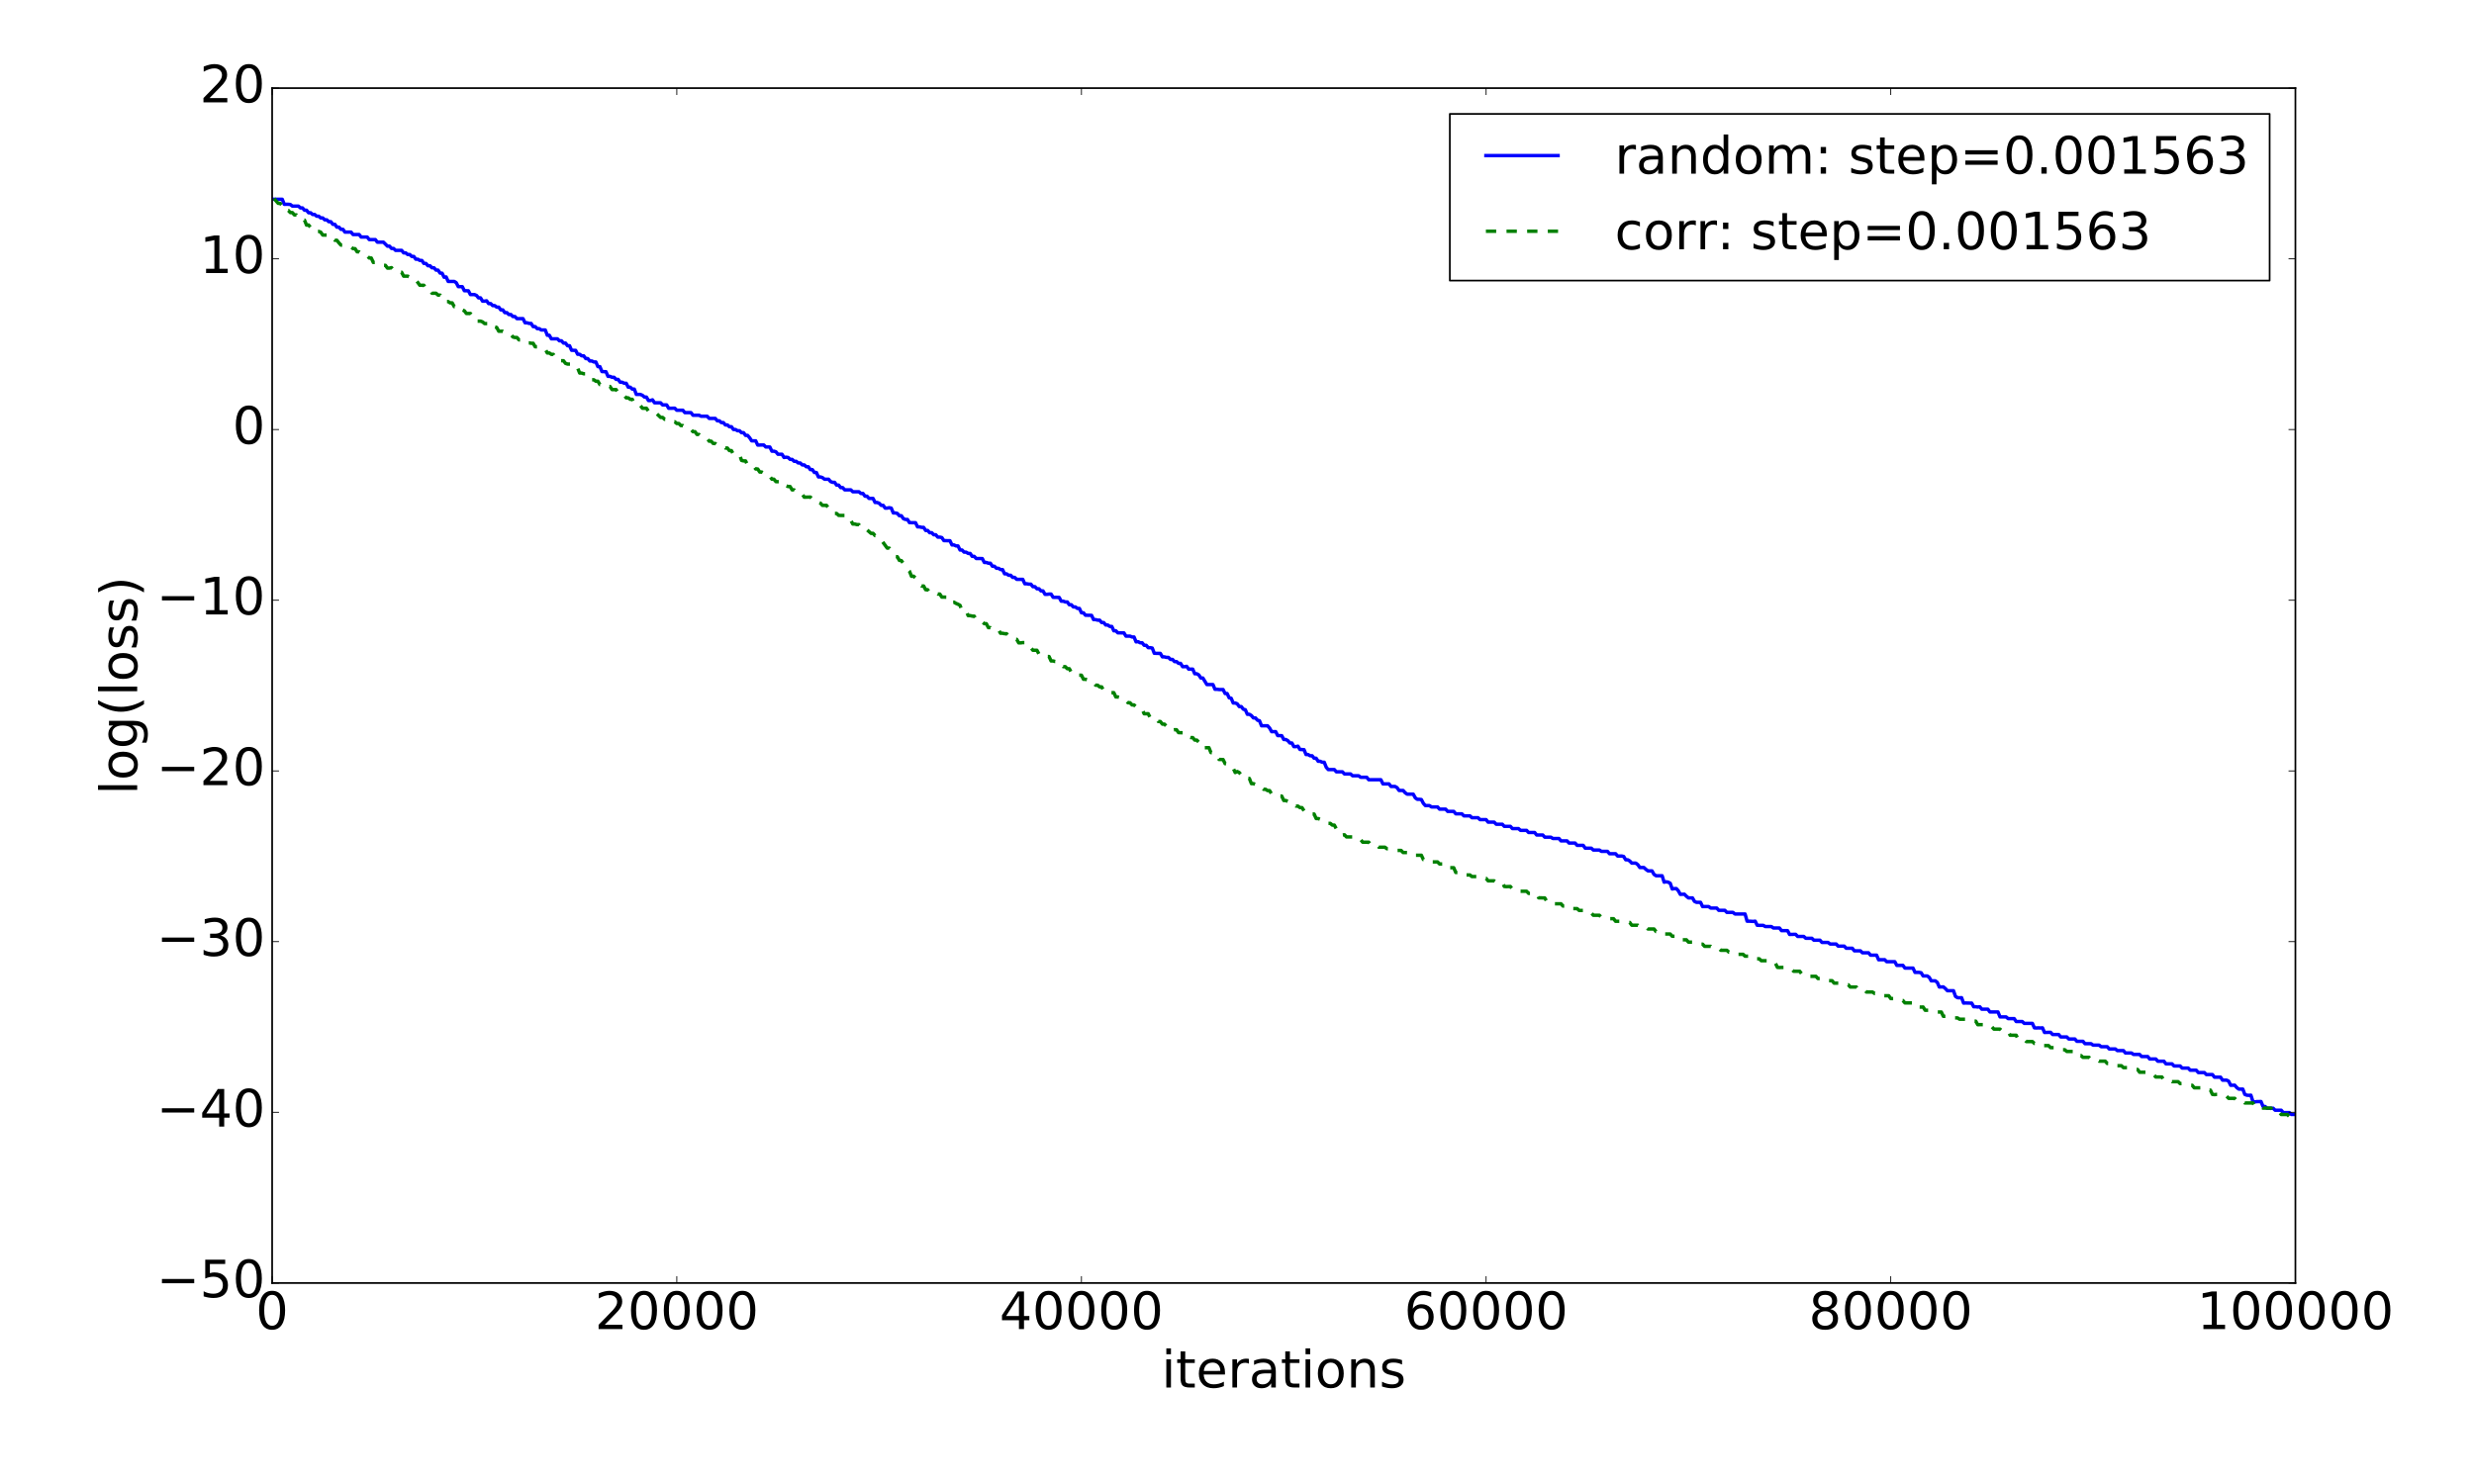 <?xml version="1.0" encoding="utf-8" standalone="no"?>
<!DOCTYPE svg PUBLIC "-//W3C//DTD SVG 1.1//EN"
  "http://www.w3.org/Graphics/SVG/1.1/DTD/svg11.dtd">
<!-- Created with matplotlib (http://matplotlib.org/) -->
<svg height="864pt" version="1.1" viewBox="0 0 1440 864" width="1440pt" xmlns="http://www.w3.org/2000/svg" xmlns:xlink="http://www.w3.org/1999/xlink">
 <defs>
  <style type="text/css">
*{stroke-linecap:butt;stroke-linejoin:round;stroke-miterlimit:100000;}
  </style>
 </defs>
 <g id="figure_1">
  <g id="patch_1">
   <path d="M 0 864 
L 1440 864 
L 1440 0 
L 0 0 
z
" style="fill:#ffffff;"/>
  </g>
  <g id="axes_1">
   <g id="patch_2">
    <path d="M 158.4 747 
L 1336.05 747 
L 1336.05 51.3 
L 158.4 51.3 
z
" style="fill:#ffffff;"/>
   </g>
   <g id="line2d_1">
    <path clip-path="url(#p7fe2ff66e0)" d="M 159.578 116.021 
L 164.288 116.021 
L 165.466 118.943 
L 167.821 118.942 
L 168.999 119.056 
L 170.177 120 
L 173.709 120 
L 174.887 121.049 
L 176.065 121.049 
L 177.242 122.372 
L 178.42 122.372 
L 179.598 123.867 
L 180.775 123.866 
L 181.953 124.863 
L 183.131 124.863 
L 184.308 125.861 
L 185.486 125.861 
L 186.664 126.88 
L 187.841 126.88 
L 189.019 127.978 
L 190.197 127.978 
L 191.374 129.076 
L 192.552 129.076 
L 193.73 130.604 
L 194.907 130.604 
L 196.085 132.253 
L 197.262 132.253 
L 198.44 133.53 
L 199.618 133.531 
L 200.795 135.14 
L 204.328 135.14 
L 205.506 136.557 
L 209.039 136.556 
L 210.217 138.026 
L 213.75 138.026 
L 214.927 139.489 
L 218.46 139.489 
L 219.638 140.988 
L 223.171 140.988 
L 225.526 143.325 
L 226.704 143.324 
L 227.881 144.64 
L 229.059 144.64 
L 230.237 145.769 
L 233.77 145.77 
L 234.947 147.222 
L 236.125 147.222 
L 237.303 148.184 
L 238.48 148.184 
L 239.658 149.287 
L 240.835 149.287 
L 242.013 150.893 
L 243.191 150.893 
L 244.368 151.652 
L 245.546 151.652 
L 246.724 153.379 
L 247.901 153.379 
L 249.079 154.72 
L 250.257 154.719 
L 251.434 155.92 
L 252.612 155.92 
L 253.79 157.266 
L 254.967 157.266 
L 256.145 158.99 
L 257.323 159.073 
L 258.5 161.418 
L 259.678 161.231 
L 260.856 163.844 
L 264.389 163.844 
L 265.566 164.596 
L 266.744 166.866 
L 269.099 166.914 
L 270.277 169.25 
L 272.632 169.308 
L 273.81 171.514 
L 276.165 171.509 
L 277.343 172.011 
L 278.52 173.414 
L 279.698 173.414 
L 280.876 175.338 
L 282.053 175.338 
L 283.231 175.126 
L 284.409 176.744 
L 285.586 176.743 
L 286.764 177.912 
L 287.942 177.912 
L 289.119 178.811 
L 290.297 178.811 
L 291.474 180.42 
L 292.652 180.42 
L 293.83 182.005 
L 295.007 182.005 
L 296.185 183.116 
L 297.363 183.115 
L 298.54 184.292 
L 299.718 184.292 
L 300.896 185.527 
L 304.429 185.522 
L 305.606 187.926 
L 306.784 187.926 
L 307.962 188.298 
L 309.139 188.298 
L 310.317 190.155 
L 311.495 190.155 
L 312.672 191.335 
L 313.85 191.335 
L 315.027 192.129 
L 317.383 192.129 
L 318.56 195.206 
L 319.738 195.205 
L 320.916 197.274 
L 324.449 197.275 
L 325.626 198.429 
L 326.804 198.429 
L 327.982 199.751 
L 329.159 199.751 
L 330.337 201.283 
L 331.515 201.284 
L 332.692 203.944 
L 335.048 203.983 
L 336.225 206.26 
L 337.403 206.259 
L 338.58 207.172 
L 339.758 207.171 
L 340.936 208.761 
L 342.113 208.761 
L 343.291 210.163 
L 344.469 210.163 
L 345.646 210.747 
L 346.824 210.747 
L 348.002 213.451 
L 349.179 213.451 
L 350.357 216.33 
L 352.712 216.411 
L 353.89 219.114 
L 355.068 219.115 
L 356.245 219.668 
L 357.423 219.668 
L 358.601 220.879 
L 359.778 220.879 
L 360.956 222.524 
L 362.133 222.524 
L 363.311 223.129 
L 364.489 223.129 
L 365.666 225.422 
L 366.844 225.422 
L 368.022 226.539 
L 369.199 226.539 
L 370.377 229.644 
L 372.732 229.651 
L 373.91 230.137 
L 375.088 231.168 
L 376.265 231.181 
L 377.443 233.189 
L 378.621 233.189 
L 379.798 232.783 
L 380.976 234.517 
L 384.509 234.517 
L 385.686 235.75 
L 388.042 235.75 
L 389.219 237.701 
L 392.752 237.661 
L 393.93 238.836 
L 397.463 238.837 
L 398.641 240.245 
L 402.174 240.245 
L 403.351 241.758 
L 406.884 241.758 
L 408.062 242.345 
L 411.595 242.345 
L 412.772 243.596 
L 416.305 243.596 
L 417.483 244.975 
L 418.661 244.976 
L 419.838 246.024 
L 421.016 246.024 
L 422.194 247.397 
L 423.371 247.399 
L 424.549 248.433 
L 425.727 248.432 
L 426.904 250.043 
L 428.082 250.043 
L 429.26 250.78 
L 430.437 250.78 
L 431.615 251.916 
L 432.792 251.916 
L 433.97 253.496 
L 435.148 253.496 
L 436.325 254.86 
L 437.503 256.65 
L 439.858 256.65 
L 441.036 259.121 
L 444.569 259.077 
L 445.747 260.249 
L 448.102 260.258 
L 449.28 262.68 
L 450.457 262.681 
L 451.635 263.037 
L 452.812 264.472 
L 455.168 264.471 
L 456.345 266.336 
L 457.523 266.184 
L 458.701 266.336 
L 459.878 267.441 
L 461.056 267.441 
L 462.234 268.572 
L 463.411 268.572 
L 464.589 269.546 
L 465.767 269.546 
L 466.944 270.67 
L 468.122 270.67 
L 469.3 271.743 
L 470.477 271.743 
L 471.655 273.417 
L 472.833 273.417 
L 474.01 275.096 
L 475.188 275.096 
L 476.365 277.675 
L 477.543 277.677 
L 478.721 278.068 
L 479.898 278.998 
L 482.254 278.998 
L 483.431 280.362 
L 484.609 280.829 
L 485.787 280.829 
L 486.964 282.443 
L 488.142 282.441 
L 489.32 283.906 
L 490.497 283.906 
L 491.675 285.194 
L 495.208 285.194 
L 496.386 286.304 
L 499.918 286.304 
L 501.096 287.289 
L 502.274 287.289 
L 503.451 288.874 
L 504.629 288.874 
L 505.807 290.168 
L 508.162 290.19 
L 509.34 292.548 
L 510.517 292.548 
L 511.695 292.977 
L 512.873 294.215 
L 514.05 294.209 
L 515.228 295.824 
L 516.406 295.823 
L 517.583 295.586 
L 518.761 295.842 
L 519.939 298.642 
L 521.116 298.647 
L 522.294 298.911 
L 523.471 300.269 
L 524.649 300.264 
L 525.827 301.99 
L 527.004 302.422 
L 528.182 302.422 
L 529.36 304.284 
L 532.893 304.338 
L 534.07 306.749 
L 535.248 306.745 
L 536.426 307.054 
L 537.603 307.054 
L 538.781 308.837 
L 539.959 308.841 
L 541.136 310.16 
L 542.314 310.16 
L 543.492 311.348 
L 544.669 311.347 
L 545.847 312.711 
L 547.024 312.711 
L 548.202 312.989 
L 549.38 314.743 
L 551.735 314.801 
L 552.913 314.801 
L 554.09 317.259 
L 555.268 317.26 
L 556.446 317.849 
L 557.623 317.849 
L 558.801 320.231 
L 559.979 320.229 
L 561.156 321.461 
L 562.334 321.461 
L 563.512 322.204 
L 564.689 322.204 
L 565.867 323.918 
L 567.045 323.918 
L 568.222 325.166 
L 571.755 325.197 
L 572.933 327.458 
L 574.11 327.456 
L 575.288 327.902 
L 576.466 327.905 
L 577.643 329.675 
L 578.821 329.676 
L 579.999 330.854 
L 581.176 330.853 
L 582.354 331.606 
L 583.532 331.609 
L 584.709 334.075 
L 585.887 334.075 
L 587.065 334.922 
L 588.242 334.922 
L 589.42 336.168 
L 590.598 336.168 
L 591.775 337.289 
L 595.308 337.315 
L 596.486 339.88 
L 597.663 339.879 
L 598.841 340.097 
L 600.019 340.097 
L 601.196 341.566 
L 602.374 341.566 
L 603.552 342.798 
L 604.729 342.798 
L 605.907 344.038 
L 607.085 344.038 
L 608.262 346.025 
L 609.44 346.025 
L 610.618 345.876 
L 611.795 345.876 
L 612.973 347.762 
L 616.506 347.831 
L 617.683 350.004 
L 618.861 350.004 
L 620.039 350.463 
L 621.216 350.463 
L 622.394 352.087 
L 623.572 352.089 
L 624.749 353.352 
L 625.927 353.352 
L 627.105 354.245 
L 628.282 354.247 
L 629.46 356.776 
L 630.638 356.776 
L 631.815 358.187 
L 635.348 358.269 
L 636.526 360.746 
L 637.704 360.746 
L 638.881 361.069 
L 640.059 361.069 
L 641.236 362.456 
L 642.414 362.454 
L 643.592 363.888 
L 644.769 363.887 
L 645.947 364.719 
L 647.125 364.727 
L 648.302 367.258 
L 649.48 367.258 
L 650.658 368.452 
L 654.191 368.481 
L 655.368 370.365 
L 657.724 370.365 
L 658.901 370.86 
L 660.079 370.86 
L 661.257 373.709 
L 662.434 373.578 
L 663.612 374.232 
L 664.789 374.232 
L 665.967 375.686 
L 667.145 375.688 
L 668.322 377.079 
L 669.5 377.079 
L 670.678 377.302 
L 671.855 380.348 
L 674.211 380.409 
L 675.388 380.41 
L 676.566 382.426 
L 677.744 382.427 
L 678.921 382.749 
L 680.099 382.749 
L 681.277 383.907 
L 682.454 383.913 
L 683.632 385.177 
L 684.81 385.178 
L 685.987 386.212 
L 687.165 386.212 
L 688.342 388.143 
L 689.52 388.143 
L 690.698 387.946 
L 691.875 389.587 
L 694.231 389.582 
L 695.408 392.258 
L 696.586 392.267 
L 697.764 392.937 
L 698.941 394.734 
L 700.119 394.74 
L 702.474 398.555 
L 706.007 398.569 
L 707.185 401.305 
L 708.363 401.302 
L 709.54 401.455 
L 711.895 401.454 
L 713.073 403.771 
L 714.251 403.773 
L 715.428 406.253 
L 716.606 406.529 
L 717.784 409.292 
L 718.961 409.292 
L 720.139 409.767 
L 721.317 411.381 
L 722.494 411.38 
L 723.672 412.917 
L 724.85 413.226 
L 726.027 415.877 
L 727.205 415.877 
L 728.383 416.596 
L 729.56 417.973 
L 730.738 417.975 
L 731.916 419.325 
L 733.093 419.632 
L 734.271 422.561 
L 737.804 422.561 
L 738.981 423.876 
L 740.159 425.998 
L 742.514 425.954 
L 743.692 428.266 
L 746.047 428.309 
L 747.225 430.544 
L 748.403 430.544 
L 749.58 431.199 
L 750.758 432.564 
L 751.936 432.566 
L 753.113 434.697 
L 754.291 434.697 
L 755.469 434.417 
L 756.646 436.348 
L 759.001 436.455 
L 760.179 439.297 
L 761.357 439.3 
L 762.534 440.013 
L 763.712 440.011 
L 764.89 441.454 
L 766.067 441.455 
L 767.245 443.228 
L 768.423 443.228 
L 769.6 443.784 
L 770.778 443.784 
L 771.956 446.741 
L 773.133 448.06 
L 776.666 448.06 
L 777.844 449.369 
L 781.377 449.369 
L 782.554 450.593 
L 786.087 450.593 
L 787.265 451.654 
L 790.798 451.654 
L 791.976 452.538 
L 795.509 452.538 
L 796.686 453.983 
L 803.752 453.983 
L 804.93 456.384 
L 808.463 456.384 
L 809.64 457.89 
L 811.996 457.89 
L 813.173 458.579 
L 814.351 460.229 
L 816.706 460.23 
L 817.884 461.564 
L 819.062 462.371 
L 822.595 462.374 
L 823.772 464.516 
L 824.95 465.373 
L 826.128 465.372 
L 827.305 465.505 
L 828.483 467.726 
L 829.66 469.017 
L 832.016 469.017 
L 833.193 469.81 
L 836.726 469.81 
L 837.904 471.095 
L 841.437 471.096 
L 842.615 472.406 
L 846.148 472.406 
L 847.325 473.804 
L 850.858 473.804 
L 852.036 475.001 
L 855.569 475.001 
L 856.746 476.089 
L 860.279 476.089 
L 861.457 477.202 
L 864.99 477.202 
L 866.168 478.671 
L 869.701 478.671 
L 870.878 479.87 
L 874.411 479.87 
L 875.589 481.114 
L 879.122 481.114 
L 880.299 482.406 
L 883.832 482.406 
L 885.01 483.44 
L 888.543 483.439 
L 889.721 484.69 
L 893.254 484.69 
L 894.431 486.14 
L 897.964 486.139 
L 899.142 487.408 
L 902.675 487.408 
L 903.852 488.175 
L 907.385 488.175 
L 908.563 489.561 
L 912.096 489.561 
L 913.274 490.841 
L 916.807 490.841 
L 917.984 492.174 
L 921.517 492.174 
L 922.695 493.832 
L 926.228 493.833 
L 927.405 494.899 
L 930.938 494.899 
L 932.116 495.684 
L 935.649 495.684 
L 936.827 497.049 
L 940.36 497.049 
L 941.537 498.377 
L 943.893 498.377 
L 945.07 498.648 
L 946.248 500.561 
L 947.426 500.567 
L 948.603 501.264 
L 949.781 502.514 
L 952.136 502.515 
L 953.314 503.434 
L 954.491 505.089 
L 956.847 505.091 
L 958.024 506.162 
L 959.202 507.032 
L 961.557 507.041 
L 962.735 509.09 
L 963.913 509.869 
L 967.446 509.872 
L 968.623 513.617 
L 969.801 513.389 
L 970.979 513.615 
L 972.156 514.236 
L 973.334 517.583 
L 974.511 517.347 
L 975.689 517.341 
L 976.867 518.61 
L 978.044 520.714 
L 980.4 520.607 
L 981.577 521.794 
L 982.755 522.763 
L 985.11 522.76 
L 986.288 524.817 
L 987.466 525.354 
L 989.821 525.354 
L 990.999 527.828 
L 994.532 527.798 
L 995.709 528.69 
L 999.242 528.69 
L 1000.42 530.01 
L 1003.953 530.01 
L 1005.13 531.198 
L 1008.663 531.198 
L 1009.841 532.138 
L 1015.729 532.138 
L 1016.907 536.316 
L 1018.085 536.315 
L 1020.44 536.462 
L 1021.617 536.315 
L 1022.795 538.722 
L 1026.328 538.764 
L 1027.506 539.453 
L 1031.039 539.453 
L 1032.216 540.303 
L 1035.749 540.303 
L 1036.927 541.83 
L 1040.46 541.831 
L 1041.638 544.051 
L 1043.993 543.985 
L 1045.17 543.984 
L 1046.348 545.21 
L 1049.881 545.21 
L 1051.059 546.263 
L 1054.592 546.263 
L 1055.769 547.385 
L 1059.302 547.385 
L 1060.48 548.683 
L 1064.013 548.683 
L 1065.19 549.603 
L 1068.723 549.604 
L 1069.901 550.838 
L 1073.434 550.838 
L 1074.612 552.08 
L 1078.145 552.079 
L 1079.322 553.579 
L 1082.855 553.579 
L 1084.033 554.715 
L 1087.566 554.715 
L 1088.744 556.107 
L 1092.276 556.107 
L 1093.454 558.784 
L 1096.987 558.738 
L 1098.165 559.912 
L 1102.875 559.912 
L 1104.053 562.053 
L 1107.586 562.042 
L 1108.764 563.619 
L 1113.474 563.619 
L 1114.652 566.147 
L 1117.007 566.144 
L 1118.185 566.346 
L 1119.362 568.2 
L 1121.718 568.2 
L 1122.895 568.99 
L 1124.073 571.04 
L 1126.428 571.042 
L 1127.606 571.961 
L 1128.784 574.65 
L 1131.139 574.58 
L 1132.317 575.556 
L 1133.494 576.802 
L 1137.027 576.802 
L 1138.205 580.127 
L 1139.382 580.86 
L 1140.56 580.931 
L 1141.738 580.859 
L 1142.915 584.015 
L 1144.093 583.947 
L 1146.448 584.015 
L 1147.626 584.015 
L 1148.804 586.149 
L 1149.981 586.149 
L 1151.159 586.291 
L 1152.337 586.152 
L 1153.514 587.571 
L 1157.047 587.571 
L 1158.225 589.165 
L 1162.935 589.164 
L 1164.113 592.049 
L 1167.646 592.054 
L 1168.824 593.033 
L 1172.357 593.033 
L 1173.534 594.744 
L 1177.067 594.744 
L 1178.245 595.827 
L 1182.956 595.827 
L 1184.133 598.42 
L 1185.311 598.5 
L 1186.488 598.423 
L 1187.666 598.5 
L 1188.844 598.42 
L 1190.021 601.109 
L 1192.377 601.042 
L 1193.554 601.041 
L 1194.732 602.305 
L 1198.265 602.305 
L 1199.443 603.707 
L 1202.976 603.707 
L 1204.153 604.905 
L 1207.686 604.905 
L 1208.864 606.25 
L 1212.397 606.25 
L 1213.574 607.645 
L 1217.107 607.645 
L 1218.285 608.49 
L 1221.818 608.49 
L 1222.996 609.412 
L 1226.529 609.412 
L 1227.706 610.709 
L 1231.239 610.709 
L 1232.417 611.671 
L 1235.95 611.669 
L 1237.127 613.073 
L 1240.66 613.073 
L 1241.838 613.92 
L 1245.371 613.92 
L 1246.549 615.116 
L 1250.082 615.116 
L 1251.259 616.568 
L 1254.792 616.568 
L 1255.97 617.849 
L 1259.503 617.849 
L 1260.68 619.375 
L 1264.213 619.375 
L 1265.391 620.604 
L 1268.924 620.604 
L 1270.102 621.835 
L 1273.635 621.834 
L 1274.812 623.092 
L 1278.345 623.092 
L 1279.523 624.445 
L 1283.056 624.445 
L 1284.233 625.628 
L 1287.766 625.628 
L 1288.944 627.136 
L 1292.477 627.136 
L 1293.655 628.877 
L 1296.01 628.877 
L 1297.188 629.473 
L 1298.365 631.858 
L 1300.72 631.808 
L 1301.898 633.161 
L 1303.076 634.089 
L 1305.431 634.088 
L 1306.609 637.178 
L 1307.786 637.637 
L 1308.964 637.718 
L 1310.142 637.636 
L 1311.319 641.329 
L 1312.497 641.522 
L 1313.675 641.361 
L 1316.03 641.329 
L 1317.208 644.201 
L 1318.385 644.201 
L 1319.563 645.225 
L 1323.096 645.225 
L 1324.274 646.394 
L 1327.806 646.394 
L 1328.984 647.763 
L 1332.517 647.763 
L 1333.695 648.844 
L 1336.05 648.844 
L 1336.05 648.844 
" style="fill:none;stroke:#0000ff;stroke-linecap:square;stroke-width:2.0;"/>
   </g>
   <g id="line2d_2">
    <path clip-path="url(#p7fe2ff66e0)" d="M 159.578 115.561 
L 160.755 117.065 
L 161.933 118.39 
L 163.111 118.39 
L 164.288 119.777 
L 165.466 119.777 
L 166.644 122.534 
L 167.821 122.536 
L 168.999 123.777 
L 170.177 123.777 
L 171.354 125.11 
L 172.532 125.11 
L 173.709 126.798 
L 174.887 126.798 
L 176.065 128.149 
L 177.242 128.149 
L 178.42 131.066 
L 179.598 130.991 
L 180.775 132.355 
L 181.953 132.355 
L 183.131 134.742 
L 185.486 134.737 
L 186.664 135.145 
L 187.841 136.84 
L 190.197 136.84 
L 191.374 138.813 
L 192.552 138.456 
L 193.73 138.813 
L 194.907 139.891 
L 196.085 139.891 
L 197.262 141.389 
L 198.44 142.688 
L 199.618 142.69 
L 200.795 143.885 
L 204.328 143.885 
L 205.506 144.773 
L 206.684 144.773 
L 207.861 146.607 
L 209.039 146.607 
L 210.217 147.455 
L 211.394 147.455 
L 212.572 149.079 
L 213.75 149.079 
L 214.927 150.216 
L 216.105 150.216 
L 217.282 152.804 
L 219.638 152.797 
L 220.815 153.21 
L 221.993 154.478 
L 224.348 154.489 
L 225.526 156.095 
L 226.704 156.095 
L 227.881 155.826 
L 229.059 157.156 
L 230.237 157.156 
L 231.414 158.514 
L 233.77 158.52 
L 234.947 160.775 
L 237.303 160.771 
L 238.48 161.305 
L 239.658 162.862 
L 242.013 162.862 
L 244.368 166.095 
L 246.724 166.095 
L 247.901 168.166 
L 249.079 168.116 
L 250.257 168.266 
L 251.434 170.724 
L 253.79 170.724 
L 254.967 171.793 
L 256.145 171.792 
L 257.323 174.506 
L 258.5 174.486 
L 259.678 175.584 
L 260.856 175.584 
L 262.033 176.344 
L 263.211 176.343 
L 264.389 178.505 
L 265.566 178.505 
L 266.744 178.262 
L 267.921 180.41 
L 269.099 180.411 
L 270.277 180.958 
L 271.454 182.514 
L 273.81 182.514 
L 274.987 184.206 
L 276.165 184.505 
L 277.343 186.954 
L 279.698 186.964 
L 280.876 187.404 
L 282.053 188.377 
L 284.409 188.384 
L 285.586 190.636 
L 286.764 190.636 
L 287.942 190.305 
L 289.119 190.653 
L 290.297 192.844 
L 292.652 192.84 
L 293.83 193.377 
L 295.007 194.717 
L 297.363 194.717 
L 298.54 196.198 
L 299.718 196.506 
L 300.896 196.506 
L 302.073 197.866 
L 305.606 197.871 
L 306.784 199.649 
L 307.962 199.65 
L 309.139 199.856 
L 310.317 199.856 
L 311.495 201.889 
L 312.672 201.889 
L 313.85 202.461 
L 315.027 202.461 
L 316.205 203.342 
L 317.383 203.345 
L 318.56 205.507 
L 319.738 205.507 
L 320.916 206.316 
L 322.093 206.318 
L 323.271 208.62 
L 324.449 208.686 
L 325.626 210.017 
L 327.982 210.018 
L 329.159 211.56 
L 330.337 211.962 
L 332.692 211.962 
L 333.87 213.94 
L 335.048 214.278 
L 336.225 214.279 
L 337.403 217.2 
L 338.58 217.2 
L 339.758 217.611 
L 340.936 217.611 
L 342.113 219.929 
L 343.291 219.929 
L 344.469 221.112 
L 345.646 221.112 
L 346.824 221.956 
L 348.002 221.956 
L 349.179 223.898 
L 350.357 223.898 
L 351.535 223.72 
L 352.712 223.72 
L 353.89 225.028 
L 355.068 225.028 
L 356.245 226.813 
L 358.601 226.813 
L 359.778 228.724 
L 360.956 228.807 
L 362.133 230.217 
L 363.311 230.217 
L 364.489 231.645 
L 365.666 231.645 
L 366.844 232.489 
L 368.022 232.49 
L 369.199 235.36 
L 371.555 235.366 
L 372.732 236.053 
L 373.91 237.681 
L 376.265 237.677 
L 377.443 239.374 
L 378.621 239.157 
L 379.798 239.374 
L 380.976 240.782 
L 382.154 240.782 
L 384.509 243.034 
L 385.686 243.034 
L 386.864 244.124 
L 390.397 244.124 
L 391.575 245.567 
L 392.752 245.567 
L 393.93 246.572 
L 395.108 246.572 
L 396.285 247.768 
L 397.463 247.768 
L 398.641 248.765 
L 399.818 248.765 
L 400.996 250.039 
L 402.174 250.038 
L 403.351 251.337 
L 404.529 251.337 
L 405.707 252.959 
L 406.884 252.959 
L 408.062 254.045 
L 409.239 254.045 
L 410.417 255.129 
L 411.595 255.129 
L 412.772 256.873 
L 413.95 256.873 
L 415.128 258.195 
L 416.305 258.195 
L 417.483 259.109 
L 418.661 259.108 
L 419.838 259.75 
L 421.016 259.75 
L 422.194 260.85 
L 423.371 260.85 
L 424.549 262.342 
L 425.727 262.342 
L 426.904 264.586 
L 429.26 264.615 
L 430.437 264.615 
L 431.615 268.057 
L 432.792 268.354 
L 433.97 268.354 
L 435.148 270.795 
L 436.325 270.795 
L 437.503 271.457 
L 438.681 271.457 
L 439.858 273.053 
L 441.036 273.055 
L 442.214 274.83 
L 443.391 274.83 
L 444.569 275.469 
L 445.747 275.469 
L 446.924 277.377 
L 448.102 277.377 
L 449.28 278.989 
L 450.457 278.988 
L 451.635 280.416 
L 455.168 280.425 
L 456.345 282.826 
L 457.523 282.825 
L 458.701 283.253 
L 459.878 283.253 
L 461.056 285.213 
L 462.234 285.209 
L 463.411 286.482 
L 464.589 286.482 
L 465.767 287.606 
L 466.944 287.606 
L 468.122 289.469 
L 471.655 289.381 
L 472.833 290.44 
L 474.01 290.44 
L 475.188 292.418 
L 476.365 292.418 
L 477.543 292.95 
L 478.721 294.238 
L 481.076 294.229 
L 482.254 295.812 
L 483.431 297.677 
L 484.609 297.677 
L 485.787 298.954 
L 486.964 298.954 
L 488.142 300.054 
L 490.497 300.114 
L 491.675 300.114 
L 492.853 302.827 
L 494.03 302.946 
L 495.208 302.945 
L 496.386 305.095 
L 497.563 305.094 
L 498.741 305.421 
L 499.918 305.421 
L 501.096 307.584 
L 502.274 307.584 
L 503.451 308.462 
L 504.629 308.489 
L 506.984 310.525 
L 508.162 310.517 
L 509.34 311.828 
L 510.517 311.83 
L 511.695 313.224 
L 512.873 314.274 
L 516.406 319.1 
L 517.583 319.1 
L 518.761 320.729 
L 519.939 322.891 
L 521.116 324.052 
L 522.294 324.141 
L 523.471 326.265 
L 524.649 326.383 
L 527.004 329.821 
L 529.36 332.553 
L 530.537 335.531 
L 531.715 335.446 
L 532.893 336.502 
L 534.07 339.142 
L 535.248 340.273 
L 536.426 341.174 
L 537.603 341.174 
L 538.781 343.344 
L 539.959 343.344 
L 541.136 345.071 
L 544.669 345.071 
L 545.847 345.86 
L 547.024 345.86 
L 548.202 347.644 
L 552.913 347.669 
L 554.09 350.597 
L 555.268 350.597 
L 556.446 351.311 
L 557.623 351.789 
L 558.801 352.437 
L 559.979 355.753 
L 562.334 355.542 
L 563.512 358.41 
L 564.689 358.409 
L 565.867 358.717 
L 567.045 358.717 
L 568.222 360.626 
L 569.4 360.626 
L 570.577 362.067 
L 571.755 362.067 
L 572.933 363.105 
L 574.11 363.112 
L 575.288 365.411 
L 576.466 365.411 
L 577.643 366.649 
L 581.176 366.663 
L 582.354 368.693 
L 583.532 368.691 
L 584.709 368.953 
L 585.887 368.953 
L 587.065 370.294 
L 588.242 371.424 
L 589.42 371.424 
L 590.598 372.23 
L 591.775 372.233 
L 592.953 374.302 
L 594.13 374.302 
L 595.308 374.116 
L 596.486 374.116 
L 597.663 376.536 
L 598.841 376.533 
L 600.019 377.086 
L 601.196 378.587 
L 603.552 378.588 
L 604.729 380.799 
L 605.907 380.799 
L 607.085 382.213 
L 610.618 382.252 
L 611.795 384.818 
L 612.973 384.818 
L 614.151 385.131 
L 615.328 385.13 
L 616.506 386.857 
L 617.683 386.856 
L 618.861 388.133 
L 620.039 388.134 
L 621.216 389.32 
L 622.394 389.32 
L 623.572 391.44 
L 624.749 391.441 
L 625.927 393.074 
L 629.46 393.121 
L 630.638 395.467 
L 631.815 395.465 
L 632.993 395.795 
L 634.171 395.796 
L 635.348 397.654 
L 636.526 397.652 
L 637.704 398.926 
L 638.881 398.926 
L 640.059 399.908 
L 641.236 399.908 
L 642.414 402.197 
L 643.592 402.197 
L 644.769 403.248 
L 648.302 403.277 
L 649.48 405.789 
L 650.658 405.789 
L 651.835 406.071 
L 653.013 406.072 
L 654.191 407.933 
L 655.368 407.933 
L 656.546 409.142 
L 657.724 409.142 
L 658.901 410.417 
L 660.079 410.416 
L 661.257 411.598 
L 662.434 411.598 
L 663.612 412.942 
L 664.789 412.942 
L 665.967 415.566 
L 668.322 415.537 
L 669.5 417.924 
L 670.678 417.925 
L 671.855 418.209 
L 673.033 418.209 
L 674.211 420.062 
L 675.388 420.061 
L 676.566 421.583 
L 677.744 421.583 
L 678.921 422.79 
L 680.099 422.789 
L 681.277 425.024 
L 682.454 425.024 
L 683.632 424.853 
L 684.81 424.853 
L 685.987 426.548 
L 689.52 426.649 
L 690.698 429.074 
L 691.875 429.074 
L 693.053 429.426 
L 694.231 429.426 
L 695.408 430.869 
L 696.586 430.868 
L 697.764 432.111 
L 698.941 432.111 
L 700.119 435.387 
L 703.652 435.288 
L 704.83 438.166 
L 706.007 438.169 
L 707.185 438.869 
L 708.363 439.24 
L 709.54 442.164 
L 711.895 442.214 
L 713.073 444.608 
L 714.251 444.608 
L 715.428 445.502 
L 716.606 447.221 
L 717.784 447.218 
L 718.961 449.788 
L 720.139 449.181 
L 721.317 449.788 
L 722.494 451.197 
L 723.672 451.197 
L 724.85 453.249 
L 727.205 453.222 
L 728.383 456.238 
L 729.56 456.236 
L 730.738 456.692 
L 731.916 456.692 
L 733.093 458.493 
L 734.271 458.493 
L 735.448 459.535 
L 736.626 459.535 
L 737.804 460.301 
L 738.981 460.3 
L 740.159 462.319 
L 741.337 462.319 
L 742.514 463.446 
L 746.047 463.507 
L 747.225 466.059 
L 748.403 466.06 
L 749.58 466.6 
L 750.758 466.6 
L 751.936 468.08 
L 753.113 468.08 
L 754.291 469.324 
L 755.469 469.325 
L 756.646 470.205 
L 757.824 470.205 
L 759.001 472.044 
L 760.179 472.044 
L 761.357 473.835 
L 764.89 473.945 
L 766.067 476.573 
L 767.245 476.574 
L 768.423 477.025 
L 769.6 477.025 
L 770.778 478.166 
L 771.956 478.165 
L 773.133 479.382 
L 774.311 479.381 
L 775.489 480.387 
L 776.666 480.388 
L 777.844 482.629 
L 779.022 483.799 
L 780.199 483.789 
L 781.377 486.14 
L 782.554 486.024 
L 783.732 487.266 
L 787.265 487.266 
L 788.443 488.805 
L 791.976 488.805 
L 793.153 490.33 
L 796.686 490.329 
L 797.864 491.926 
L 801.397 491.926 
L 802.575 493.262 
L 806.107 493.262 
L 807.285 494.142 
L 810.818 494.144 
L 811.996 495.144 
L 815.529 495.144 
L 816.706 496.357 
L 820.239 496.358 
L 821.417 497.916 
L 827.305 497.916 
L 828.483 500.447 
L 830.838 500.515 
L 832.016 500.446 
L 833.193 501.801 
L 836.726 501.801 
L 837.904 503 
L 841.437 503 
L 842.615 505.209 
L 846.148 505.197 
L 847.325 507.963 
L 850.858 507.962 
L 852.036 509.407 
L 855.569 509.407 
L 856.746 510.355 
L 860.279 510.355 
L 861.457 511.435 
L 864.99 511.435 
L 866.168 512.84 
L 869.701 512.84 
L 870.878 513.587 
L 874.411 513.587 
L 875.589 516.118 
L 876.766 516.206 
L 879.122 516.119 
L 880.299 517.729 
L 883.832 517.729 
L 885.01 518.904 
L 888.543 518.905 
L 889.721 520.128 
L 894.431 520.128 
L 895.609 522.724 
L 899.142 522.793 
L 900.319 524.831 
L 901.497 524.906 
L 903.852 524.831 
L 905.03 526.179 
L 908.563 526.179 
L 909.741 527.505 
L 913.274 527.505 
L 914.451 529.009 
L 917.984 529.009 
L 919.162 530.074 
L 921.517 530.074 
L 922.695 531.545 
L 926.228 531.545 
L 927.405 532.881 
L 930.938 532.881 
L 932.116 534.198 
L 934.471 534.198 
L 935.649 534.879 
L 939.182 534.879 
L 940.36 536.388 
L 943.893 536.388 
L 945.07 537.055 
L 948.603 537.055 
L 949.781 538.664 
L 953.314 538.664 
L 954.491 539.711 
L 958.024 539.711 
L 959.202 540.863 
L 962.735 540.863 
L 963.913 542.36 
L 967.446 542.36 
L 968.623 543.799 
L 972.156 543.799 
L 973.334 545.101 
L 976.867 545.101 
L 978.044 547.156 
L 981.577 547.155 
L 982.755 548.488 
L 986.288 548.488 
L 987.466 549.712 
L 990.999 549.712 
L 992.176 550.95 
L 995.709 550.95 
L 996.887 552.115 
L 1000.42 552.115 
L 1001.597 553.264 
L 1005.13 553.264 
L 1006.308 554.327 
L 1009.841 554.327 
L 1011.019 555.594 
L 1014.552 555.594 
L 1015.729 556.694 
L 1019.262 556.694 
L 1020.44 558.228 
L 1023.973 558.228 
L 1025.15 559.336 
L 1028.683 559.336 
L 1029.861 560.836 
L 1033.394 560.836 
L 1034.572 563.223 
L 1035.749 563.285 
L 1038.105 563.224 
L 1039.282 564.264 
L 1042.815 564.264 
L 1043.993 565.482 
L 1047.526 565.482 
L 1048.703 567.08 
L 1052.236 567.08 
L 1053.414 568.426 
L 1056.947 568.426 
L 1058.125 569.705 
L 1061.658 569.705 
L 1062.835 570.983 
L 1066.368 570.983 
L 1067.546 572.393 
L 1071.079 572.393 
L 1072.256 573.341 
L 1075.789 573.341 
L 1076.967 574.659 
L 1080.5 574.659 
L 1081.678 576.405 
L 1085.211 576.405 
L 1086.388 577.586 
L 1089.921 577.586 
L 1091.099 578.406 
L 1094.632 578.406 
L 1095.809 579.722 
L 1099.342 579.722 
L 1100.52 581.38 
L 1104.053 581.38 
L 1105.231 582.514 
L 1107.586 582.513 
L 1108.764 583.899 
L 1114.652 583.9 
L 1115.829 586.279 
L 1118.185 586.349 
L 1119.362 586.279 
L 1120.54 588.18 
L 1124.073 588.18 
L 1125.251 589.213 
L 1129.961 589.213 
L 1131.139 591.706 
L 1134.672 591.675 
L 1135.85 592.634 
L 1139.382 592.634 
L 1140.56 593.391 
L 1144.093 593.391 
L 1145.271 594.515 
L 1149.981 594.515 
L 1151.159 596.589 
L 1153.514 596.526 
L 1154.692 596.526 
L 1155.87 597.863 
L 1159.402 597.863 
L 1160.58 599.156 
L 1164.113 599.156 
L 1165.291 600.28 
L 1168.824 600.28 
L 1170.001 602.723 
L 1173.534 602.731 
L 1174.712 605.254 
L 1175.89 605.173 
L 1177.067 605.254 
L 1178.245 605.172 
L 1179.423 606.395 
L 1182.956 606.395 
L 1184.133 607.478 
L 1187.666 607.477 
L 1188.844 608.761 
L 1192.377 608.761 
L 1193.554 609.951 
L 1197.087 609.951 
L 1198.265 611.173 
L 1201.798 611.173 
L 1202.976 612.162 
L 1206.508 612.162 
L 1207.686 614.561 
L 1211.219 614.561 
L 1212.397 615.596 
L 1215.93 615.595 
L 1217.107 616.878 
L 1220.64 616.878 
L 1221.818 617.82 
L 1225.351 617.82 
L 1226.529 619.152 
L 1230.062 619.151 
L 1231.239 620.475 
L 1234.772 620.475 
L 1235.95 621.574 
L 1239.483 621.574 
L 1240.66 622.651 
L 1244.193 622.651 
L 1245.371 624.279 
L 1248.904 624.281 
L 1250.082 625.774 
L 1253.614 625.774 
L 1254.792 627.047 
L 1258.325 627.047 
L 1259.503 628.86 
L 1263.036 628.86 
L 1264.213 629.743 
L 1267.746 629.743 
L 1268.924 630.861 
L 1272.457 630.861 
L 1273.635 631.869 
L 1275.99 631.869 
L 1277.168 633.324 
L 1280.7 633.324 
L 1281.878 634.686 
L 1286.589 634.686 
L 1287.766 637.183 
L 1288.944 637.299 
L 1290.122 637.182 
L 1291.299 637.182 
L 1292.477 638.239 
L 1296.01 638.239 
L 1297.188 639.468 
L 1300.72 639.468 
L 1301.898 640.815 
L 1305.431 640.815 
L 1306.609 642.167 
L 1311.319 642.167 
L 1312.497 644.125 
L 1313.675 644.228 
L 1316.03 644.122 
L 1317.208 645.177 
L 1321.918 645.176 
L 1323.096 647.455 
L 1325.451 647.512 
L 1326.629 647.453 
L 1327.806 648.899 
L 1331.339 648.899 
L 1332.517 650.015 
L 1336.05 650.015 
L 1336.05 650.015 
" style="fill:none;stroke:#008000;stroke-dasharray:6,6;stroke-dashoffset:0.0;stroke-width:2.0;"/>
   </g>
   <g id="patch_3">
    <path d="M 158.4 51.3 
L 1336.05 51.3 
" style="fill:none;stroke:#000000;stroke-linecap:square;stroke-linejoin:miter;"/>
   </g>
   <g id="patch_4">
    <path d="M 1336.05 747 
L 1336.05 51.3 
" style="fill:none;stroke:#000000;stroke-linecap:square;stroke-linejoin:miter;"/>
   </g>
   <g id="patch_5">
    <path d="M 158.4 747 
L 1336.05 747 
" style="fill:none;stroke:#000000;stroke-linecap:square;stroke-linejoin:miter;"/>
   </g>
   <g id="patch_6">
    <path d="M 158.4 747 
L 158.4 51.3 
" style="fill:none;stroke:#000000;stroke-linecap:square;stroke-linejoin:miter;"/>
   </g>
   <g id="matplotlib.axis_1">
    <g id="xtick_1">
     <g id="line2d_3">
      <defs>
       <path d="M 0 0 
L 0 -4 
" id="md366269f3b" style="stroke:#000000;stroke-width:0.5;"/>
      </defs>
      <g>
       <use style="stroke:#000000;stroke-width:0.5;" x="158.4" xlink:href="#md366269f3b" y="747.0"/>
      </g>
     </g>
     <g id="line2d_4">
      <defs>
       <path d="M 0 0 
L 0 4 
" id="mdd2f26f7c6" style="stroke:#000000;stroke-width:0.5;"/>
      </defs>
      <g>
       <use style="stroke:#000000;stroke-width:0.5;" x="158.4" xlink:href="#mdd2f26f7c6" y="51.3"/>
      </g>
     </g>
     <g id="text_1">
      <!-- 0 -->
      <defs>
       <path d="M 31.781 66.406 
Q 24.172 66.406 20.328 58.906 
Q 16.5 51.422 16.5 36.375 
Q 16.5 21.391 20.328 13.891 
Q 24.172 6.391 31.781 6.391 
Q 39.453 6.391 43.281 13.891 
Q 47.125 21.391 47.125 36.375 
Q 47.125 51.422 43.281 58.906 
Q 39.453 66.406 31.781 66.406 
M 31.781 74.219 
Q 44.047 74.219 50.516 64.516 
Q 56.984 54.828 56.984 36.375 
Q 56.984 17.969 50.516 8.266 
Q 44.047 -1.422 31.781 -1.422 
Q 19.531 -1.422 13.062 8.266 
Q 6.594 17.969 6.594 36.375 
Q 6.594 54.828 13.062 64.516 
Q 19.531 74.219 31.781 74.219 
" id="BitstreamVeraSans-Roman-30"/>
      </defs>
      <g transform="translate(148.856 773.795)scale(0.3 -0.3)">
       <use xlink:href="#BitstreamVeraSans-Roman-30"/>
      </g>
     </g>
    </g>
    <g id="xtick_2">
     <g id="line2d_5">
      <g>
       <use style="stroke:#000000;stroke-width:0.5;" x="393.93" xlink:href="#md366269f3b" y="747.0"/>
      </g>
     </g>
     <g id="line2d_6">
      <g>
       <use style="stroke:#000000;stroke-width:0.5;" x="393.93" xlink:href="#mdd2f26f7c6" y="51.3"/>
      </g>
     </g>
     <g id="text_2">
      <!-- 20000 -->
      <defs>
       <path d="M 19.188 8.297 
L 53.609 8.297 
L 53.609 0 
L 7.328 0 
L 7.328 8.297 
Q 12.938 14.109 22.625 23.891 
Q 32.328 33.688 34.812 36.531 
Q 39.547 41.844 41.422 45.531 
Q 43.312 49.219 43.312 52.781 
Q 43.312 58.594 39.234 62.25 
Q 35.156 65.922 28.609 65.922 
Q 23.969 65.922 18.812 64.312 
Q 13.672 62.703 7.812 59.422 
L 7.812 69.391 
Q 13.766 71.781 18.938 73 
Q 24.125 74.219 28.422 74.219 
Q 39.75 74.219 46.484 68.547 
Q 53.219 62.891 53.219 53.422 
Q 53.219 48.922 51.531 44.891 
Q 49.859 40.875 45.406 35.406 
Q 44.188 33.984 37.641 27.219 
Q 31.109 20.453 19.188 8.297 
" id="BitstreamVeraSans-Roman-32"/>
      </defs>
      <g transform="translate(346.211 773.795)scale(0.3 -0.3)">
       <use xlink:href="#BitstreamVeraSans-Roman-32"/>
       <use x="63.623" xlink:href="#BitstreamVeraSans-Roman-30"/>
       <use x="127.246" xlink:href="#BitstreamVeraSans-Roman-30"/>
       <use x="190.869" xlink:href="#BitstreamVeraSans-Roman-30"/>
       <use x="254.492" xlink:href="#BitstreamVeraSans-Roman-30"/>
      </g>
     </g>
    </g>
    <g id="xtick_3">
     <g id="line2d_7">
      <g>
       <use style="stroke:#000000;stroke-width:0.5;" x="629.46" xlink:href="#md366269f3b" y="747.0"/>
      </g>
     </g>
     <g id="line2d_8">
      <g>
       <use style="stroke:#000000;stroke-width:0.5;" x="629.46" xlink:href="#mdd2f26f7c6" y="51.3"/>
      </g>
     </g>
     <g id="text_3">
      <!-- 40000 -->
      <defs>
       <path d="M 37.797 64.312 
L 12.891 25.391 
L 37.797 25.391 
z
M 35.203 72.906 
L 47.609 72.906 
L 47.609 25.391 
L 58.016 25.391 
L 58.016 17.188 
L 47.609 17.188 
L 47.609 0 
L 37.797 0 
L 37.797 17.188 
L 4.891 17.188 
L 4.891 26.703 
z
" id="BitstreamVeraSans-Roman-34"/>
      </defs>
      <g transform="translate(581.741 773.795)scale(0.3 -0.3)">
       <use xlink:href="#BitstreamVeraSans-Roman-34"/>
       <use x="63.623" xlink:href="#BitstreamVeraSans-Roman-30"/>
       <use x="127.246" xlink:href="#BitstreamVeraSans-Roman-30"/>
       <use x="190.869" xlink:href="#BitstreamVeraSans-Roman-30"/>
       <use x="254.492" xlink:href="#BitstreamVeraSans-Roman-30"/>
      </g>
     </g>
    </g>
    <g id="xtick_4">
     <g id="line2d_9">
      <g>
       <use style="stroke:#000000;stroke-width:0.5;" x="864.99" xlink:href="#md366269f3b" y="747.0"/>
      </g>
     </g>
     <g id="line2d_10">
      <g>
       <use style="stroke:#000000;stroke-width:0.5;" x="864.99" xlink:href="#mdd2f26f7c6" y="51.3"/>
      </g>
     </g>
     <g id="text_4">
      <!-- 60000 -->
      <defs>
       <path d="M 33.016 40.375 
Q 26.375 40.375 22.484 35.828 
Q 18.609 31.297 18.609 23.391 
Q 18.609 15.531 22.484 10.953 
Q 26.375 6.391 33.016 6.391 
Q 39.656 6.391 43.531 10.953 
Q 47.406 15.531 47.406 23.391 
Q 47.406 31.297 43.531 35.828 
Q 39.656 40.375 33.016 40.375 
M 52.594 71.297 
L 52.594 62.312 
Q 48.875 64.062 45.094 64.984 
Q 41.312 65.922 37.594 65.922 
Q 27.828 65.922 22.672 59.328 
Q 17.531 52.734 16.797 39.406 
Q 19.672 43.656 24.016 45.922 
Q 28.375 48.188 33.594 48.188 
Q 44.578 48.188 50.953 41.516 
Q 57.328 34.859 57.328 23.391 
Q 57.328 12.156 50.688 5.359 
Q 44.047 -1.422 33.016 -1.422 
Q 20.359 -1.422 13.672 8.266 
Q 6.984 17.969 6.984 36.375 
Q 6.984 53.656 15.188 63.938 
Q 23.391 74.219 37.203 74.219 
Q 40.922 74.219 44.703 73.484 
Q 48.484 72.75 52.594 71.297 
" id="BitstreamVeraSans-Roman-36"/>
      </defs>
      <g transform="translate(817.271 773.795)scale(0.3 -0.3)">
       <use xlink:href="#BitstreamVeraSans-Roman-36"/>
       <use x="63.623" xlink:href="#BitstreamVeraSans-Roman-30"/>
       <use x="127.246" xlink:href="#BitstreamVeraSans-Roman-30"/>
       <use x="190.869" xlink:href="#BitstreamVeraSans-Roman-30"/>
       <use x="254.492" xlink:href="#BitstreamVeraSans-Roman-30"/>
      </g>
     </g>
    </g>
    <g id="xtick_5">
     <g id="line2d_11">
      <g>
       <use style="stroke:#000000;stroke-width:0.5;" x="1100.52" xlink:href="#md366269f3b" y="747.0"/>
      </g>
     </g>
     <g id="line2d_12">
      <g>
       <use style="stroke:#000000;stroke-width:0.5;" x="1100.52" xlink:href="#mdd2f26f7c6" y="51.3"/>
      </g>
     </g>
     <g id="text_5">
      <!-- 80000 -->
      <defs>
       <path d="M 31.781 34.625 
Q 24.75 34.625 20.719 30.859 
Q 16.703 27.094 16.703 20.516 
Q 16.703 13.922 20.719 10.156 
Q 24.75 6.391 31.781 6.391 
Q 38.812 6.391 42.859 10.172 
Q 46.922 13.969 46.922 20.516 
Q 46.922 27.094 42.891 30.859 
Q 38.875 34.625 31.781 34.625 
M 21.922 38.812 
Q 15.578 40.375 12.031 44.719 
Q 8.5 49.078 8.5 55.328 
Q 8.5 64.062 14.719 69.141 
Q 20.953 74.219 31.781 74.219 
Q 42.672 74.219 48.875 69.141 
Q 55.078 64.062 55.078 55.328 
Q 55.078 49.078 51.531 44.719 
Q 48 40.375 41.703 38.812 
Q 48.828 37.156 52.797 32.312 
Q 56.781 27.484 56.781 20.516 
Q 56.781 9.906 50.312 4.234 
Q 43.844 -1.422 31.781 -1.422 
Q 19.734 -1.422 13.25 4.234 
Q 6.781 9.906 6.781 20.516 
Q 6.781 27.484 10.781 32.312 
Q 14.797 37.156 21.922 38.812 
M 18.312 54.391 
Q 18.312 48.734 21.844 45.562 
Q 25.391 42.391 31.781 42.391 
Q 38.141 42.391 41.719 45.562 
Q 45.312 48.734 45.312 54.391 
Q 45.312 60.062 41.719 63.234 
Q 38.141 66.406 31.781 66.406 
Q 25.391 66.406 21.844 63.234 
Q 18.312 60.062 18.312 54.391 
" id="BitstreamVeraSans-Roman-38"/>
      </defs>
      <g transform="translate(1052.801 773.795)scale(0.3 -0.3)">
       <use xlink:href="#BitstreamVeraSans-Roman-38"/>
       <use x="63.623" xlink:href="#BitstreamVeraSans-Roman-30"/>
       <use x="127.246" xlink:href="#BitstreamVeraSans-Roman-30"/>
       <use x="190.869" xlink:href="#BitstreamVeraSans-Roman-30"/>
       <use x="254.492" xlink:href="#BitstreamVeraSans-Roman-30"/>
      </g>
     </g>
    </g>
    <g id="xtick_6">
     <g id="line2d_13">
      <g>
       <use style="stroke:#000000;stroke-width:0.5;" x="1336.05" xlink:href="#md366269f3b" y="747.0"/>
      </g>
     </g>
     <g id="line2d_14">
      <g>
       <use style="stroke:#000000;stroke-width:0.5;" x="1336.05" xlink:href="#mdd2f26f7c6" y="51.3"/>
      </g>
     </g>
     <g id="text_6">
      <!-- 100000 -->
      <defs>
       <path d="M 12.406 8.297 
L 28.516 8.297 
L 28.516 63.922 
L 10.984 60.406 
L 10.984 69.391 
L 28.422 72.906 
L 38.281 72.906 
L 38.281 8.297 
L 54.391 8.297 
L 54.391 0 
L 12.406 0 
z
" id="BitstreamVeraSans-Roman-31"/>
      </defs>
      <g transform="translate(1278.787 773.795)scale(0.3 -0.3)">
       <use xlink:href="#BitstreamVeraSans-Roman-31"/>
       <use x="63.623" xlink:href="#BitstreamVeraSans-Roman-30"/>
       <use x="127.246" xlink:href="#BitstreamVeraSans-Roman-30"/>
       <use x="190.869" xlink:href="#BitstreamVeraSans-Roman-30"/>
       <use x="254.492" xlink:href="#BitstreamVeraSans-Roman-30"/>
       <use x="318.115" xlink:href="#BitstreamVeraSans-Roman-30"/>
      </g>
     </g>
    </g>
    <g id="text_7">
     <!-- iterations -->
     <defs>
      <path d="M 54.891 33.016 
L 54.891 0 
L 45.906 0 
L 45.906 32.719 
Q 45.906 40.484 42.875 44.328 
Q 39.844 48.188 33.797 48.188 
Q 26.516 48.188 22.312 43.547 
Q 18.109 38.922 18.109 30.906 
L 18.109 0 
L 9.078 0 
L 9.078 54.688 
L 18.109 54.688 
L 18.109 46.188 
Q 21.344 51.125 25.703 53.562 
Q 30.078 56 35.797 56 
Q 45.219 56 50.047 50.172 
Q 54.891 44.344 54.891 33.016 
" id="BitstreamVeraSans-Roman-6e"/>
      <path d="M 34.281 27.484 
Q 23.391 27.484 19.188 25 
Q 14.984 22.516 14.984 16.5 
Q 14.984 11.719 18.141 8.906 
Q 21.297 6.109 26.703 6.109 
Q 34.188 6.109 38.703 11.406 
Q 43.219 16.703 43.219 25.484 
L 43.219 27.484 
z
M 52.203 31.203 
L 52.203 0 
L 43.219 0 
L 43.219 8.297 
Q 40.141 3.328 35.547 0.953 
Q 30.953 -1.422 24.312 -1.422 
Q 15.922 -1.422 10.953 3.297 
Q 6 8.016 6 15.922 
Q 6 25.141 12.172 29.828 
Q 18.359 34.516 30.609 34.516 
L 43.219 34.516 
L 43.219 35.406 
Q 43.219 41.609 39.141 45 
Q 35.062 48.391 27.688 48.391 
Q 23 48.391 18.547 47.266 
Q 14.109 46.141 10.016 43.891 
L 10.016 52.203 
Q 14.938 54.109 19.578 55.047 
Q 24.219 56 28.609 56 
Q 40.484 56 46.344 49.844 
Q 52.203 43.703 52.203 31.203 
" id="BitstreamVeraSans-Roman-61"/>
      <path d="M 30.609 48.391 
Q 23.391 48.391 19.188 42.75 
Q 14.984 37.109 14.984 27.297 
Q 14.984 17.484 19.156 11.844 
Q 23.344 6.203 30.609 6.203 
Q 37.797 6.203 41.984 11.859 
Q 46.188 17.531 46.188 27.297 
Q 46.188 37.016 41.984 42.703 
Q 37.797 48.391 30.609 48.391 
M 30.609 56 
Q 42.328 56 49.016 48.375 
Q 55.719 40.766 55.719 27.297 
Q 55.719 13.875 49.016 6.219 
Q 42.328 -1.422 30.609 -1.422 
Q 18.844 -1.422 12.172 6.219 
Q 5.516 13.875 5.516 27.297 
Q 5.516 40.766 12.172 48.375 
Q 18.844 56 30.609 56 
" id="BitstreamVeraSans-Roman-6f"/>
      <path d="M 9.422 54.688 
L 18.406 54.688 
L 18.406 0 
L 9.422 0 
z
M 9.422 75.984 
L 18.406 75.984 
L 18.406 64.594 
L 9.422 64.594 
z
" id="BitstreamVeraSans-Roman-69"/>
      <path d="M 56.203 29.594 
L 56.203 25.203 
L 14.891 25.203 
Q 15.484 15.922 20.484 11.062 
Q 25.484 6.203 34.422 6.203 
Q 39.594 6.203 44.453 7.469 
Q 49.312 8.734 54.109 11.281 
L 54.109 2.781 
Q 49.266 0.734 44.188 -0.344 
Q 39.109 -1.422 33.891 -1.422 
Q 20.797 -1.422 13.156 6.188 
Q 5.516 13.812 5.516 26.812 
Q 5.516 40.234 12.766 48.109 
Q 20.016 56 32.328 56 
Q 43.359 56 49.781 48.891 
Q 56.203 41.797 56.203 29.594 
M 47.219 32.234 
Q 47.125 39.594 43.094 43.984 
Q 39.062 48.391 32.422 48.391 
Q 24.906 48.391 20.391 44.141 
Q 15.875 39.891 15.188 32.172 
z
" id="BitstreamVeraSans-Roman-65"/>
      <path d="M 18.312 70.219 
L 18.312 54.688 
L 36.812 54.688 
L 36.812 47.703 
L 18.312 47.703 
L 18.312 18.016 
Q 18.312 11.328 20.141 9.422 
Q 21.969 7.516 27.594 7.516 
L 36.812 7.516 
L 36.812 0 
L 27.594 0 
Q 17.188 0 13.234 3.875 
Q 9.281 7.766 9.281 18.016 
L 9.281 47.703 
L 2.688 47.703 
L 2.688 54.688 
L 9.281 54.688 
L 9.281 70.219 
z
" id="BitstreamVeraSans-Roman-74"/>
      <path d="M 41.109 46.297 
Q 39.594 47.172 37.812 47.578 
Q 36.031 48 33.891 48 
Q 26.266 48 22.188 43.047 
Q 18.109 38.094 18.109 28.812 
L 18.109 0 
L 9.078 0 
L 9.078 54.688 
L 18.109 54.688 
L 18.109 46.188 
Q 20.953 51.172 25.484 53.578 
Q 30.031 56 36.531 56 
Q 37.453 56 38.578 55.875 
Q 39.703 55.766 41.062 55.516 
z
" id="BitstreamVeraSans-Roman-72"/>
      <path d="M 44.281 53.078 
L 44.281 44.578 
Q 40.484 46.531 36.375 47.5 
Q 32.281 48.484 27.875 48.484 
Q 21.188 48.484 17.844 46.438 
Q 14.5 44.391 14.5 40.281 
Q 14.5 37.156 16.891 35.375 
Q 19.281 33.594 26.516 31.984 
L 29.594 31.297 
Q 39.156 29.25 43.188 25.516 
Q 47.219 21.781 47.219 15.094 
Q 47.219 7.469 41.188 3.016 
Q 35.156 -1.422 24.609 -1.422 
Q 20.219 -1.422 15.453 -0.562 
Q 10.688 0.297 5.422 2 
L 5.422 11.281 
Q 10.406 8.688 15.234 7.391 
Q 20.062 6.109 24.812 6.109 
Q 31.156 6.109 34.562 8.281 
Q 37.984 10.453 37.984 14.406 
Q 37.984 18.062 35.516 20.016 
Q 33.062 21.969 24.703 23.781 
L 21.578 24.516 
Q 13.234 26.266 9.516 29.906 
Q 5.812 33.547 5.812 39.891 
Q 5.812 47.609 11.281 51.797 
Q 16.75 56 26.812 56 
Q 31.781 56 36.172 55.266 
Q 40.578 54.547 44.281 53.078 
" id="BitstreamVeraSans-Roman-73"/>
     </defs>
     <g transform="translate(676.043 807.83)scale(0.3 -0.3)">
      <use xlink:href="#BitstreamVeraSans-Roman-69"/>
      <use x="27.783" xlink:href="#BitstreamVeraSans-Roman-74"/>
      <use x="66.992" xlink:href="#BitstreamVeraSans-Roman-65"/>
      <use x="128.516" xlink:href="#BitstreamVeraSans-Roman-72"/>
      <use x="169.629" xlink:href="#BitstreamVeraSans-Roman-61"/>
      <use x="230.908" xlink:href="#BitstreamVeraSans-Roman-74"/>
      <use x="270.117" xlink:href="#BitstreamVeraSans-Roman-69"/>
      <use x="297.9" xlink:href="#BitstreamVeraSans-Roman-6f"/>
      <use x="359.082" xlink:href="#BitstreamVeraSans-Roman-6e"/>
      <use x="422.461" xlink:href="#BitstreamVeraSans-Roman-73"/>
     </g>
    </g>
   </g>
   <g id="matplotlib.axis_2">
    <g id="ytick_1">
     <g id="line2d_15">
      <defs>
       <path d="M 0 0 
L 4 0 
" id="m23c30f4f41" style="stroke:#000000;stroke-width:0.5;"/>
      </defs>
      <g>
       <use style="stroke:#000000;stroke-width:0.5;" x="158.4" xlink:href="#m23c30f4f41" y="747.0"/>
      </g>
     </g>
     <g id="line2d_16">
      <defs>
       <path d="M 0 0 
L -4 0 
" id="mc67cc21a13" style="stroke:#000000;stroke-width:0.5;"/>
      </defs>
      <g>
       <use style="stroke:#000000;stroke-width:0.5;" x="1336.05" xlink:href="#mc67cc21a13" y="747.0"/>
      </g>
     </g>
     <g id="text_8">
      <!-- −50 -->
      <defs>
       <path d="M 10.594 35.5 
L 73.188 35.5 
L 73.188 27.203 
L 10.594 27.203 
z
" id="BitstreamVeraSans-Roman-2212"/>
       <path d="M 10.797 72.906 
L 49.516 72.906 
L 49.516 64.594 
L 19.828 64.594 
L 19.828 46.734 
Q 21.969 47.469 24.109 47.828 
Q 26.266 48.188 28.422 48.188 
Q 40.625 48.188 47.75 41.5 
Q 54.891 34.812 54.891 23.391 
Q 54.891 11.625 47.562 5.094 
Q 40.234 -1.422 26.906 -1.422 
Q 22.312 -1.422 17.547 -0.641 
Q 12.797 0.141 7.719 1.703 
L 7.719 11.625 
Q 12.109 9.234 16.797 8.062 
Q 21.484 6.891 26.703 6.891 
Q 35.156 6.891 40.078 11.328 
Q 45.016 15.766 45.016 23.391 
Q 45.016 31 40.078 35.438 
Q 35.156 39.891 26.703 39.891 
Q 22.75 39.891 18.812 39.016 
Q 14.891 38.141 10.797 36.281 
z
" id="BitstreamVeraSans-Roman-35"/>
      </defs>
      <g transform="translate(91.086 755.278)scale(0.3 -0.3)">
       <use xlink:href="#BitstreamVeraSans-Roman-2212"/>
       <use x="83.789" xlink:href="#BitstreamVeraSans-Roman-35"/>
       <use x="147.412" xlink:href="#BitstreamVeraSans-Roman-30"/>
      </g>
     </g>
    </g>
    <g id="ytick_2">
     <g id="line2d_17">
      <g>
       <use style="stroke:#000000;stroke-width:0.5;" x="158.4" xlink:href="#m23c30f4f41" y="647.614"/>
      </g>
     </g>
     <g id="line2d_18">
      <g>
       <use style="stroke:#000000;stroke-width:0.5;" x="1336.05" xlink:href="#mc67cc21a13" y="647.614"/>
      </g>
     </g>
     <g id="text_9">
      <!-- −40 -->
      <g transform="translate(91.086 655.892)scale(0.3 -0.3)">
       <use xlink:href="#BitstreamVeraSans-Roman-2212"/>
       <use x="83.789" xlink:href="#BitstreamVeraSans-Roman-34"/>
       <use x="147.412" xlink:href="#BitstreamVeraSans-Roman-30"/>
      </g>
     </g>
    </g>
    <g id="ytick_3">
     <g id="line2d_19">
      <g>
       <use style="stroke:#000000;stroke-width:0.5;" x="158.4" xlink:href="#m23c30f4f41" y="548.229"/>
      </g>
     </g>
     <g id="line2d_20">
      <g>
       <use style="stroke:#000000;stroke-width:0.5;" x="1336.05" xlink:href="#mc67cc21a13" y="548.229"/>
      </g>
     </g>
     <g id="text_10">
      <!-- −30 -->
      <defs>
       <path d="M 40.578 39.312 
Q 47.656 37.797 51.625 33 
Q 55.609 28.219 55.609 21.188 
Q 55.609 10.406 48.188 4.484 
Q 40.766 -1.422 27.094 -1.422 
Q 22.516 -1.422 17.656 -0.516 
Q 12.797 0.391 7.625 2.203 
L 7.625 11.719 
Q 11.719 9.328 16.594 8.109 
Q 21.484 6.891 26.812 6.891 
Q 36.078 6.891 40.938 10.547 
Q 45.797 14.203 45.797 21.188 
Q 45.797 27.641 41.281 31.266 
Q 36.766 34.906 28.719 34.906 
L 20.219 34.906 
L 20.219 43.016 
L 29.109 43.016 
Q 36.375 43.016 40.234 45.922 
Q 44.094 48.828 44.094 54.297 
Q 44.094 59.906 40.109 62.906 
Q 36.141 65.922 28.719 65.922 
Q 24.656 65.922 20.016 65.031 
Q 15.375 64.156 9.812 62.312 
L 9.812 71.094 
Q 15.438 72.656 20.344 73.438 
Q 25.25 74.219 29.594 74.219 
Q 40.828 74.219 47.359 69.109 
Q 53.906 64.016 53.906 55.328 
Q 53.906 49.266 50.438 45.094 
Q 46.969 40.922 40.578 39.312 
" id="BitstreamVeraSans-Roman-33"/>
      </defs>
      <g transform="translate(91.086 556.507)scale(0.3 -0.3)">
       <use xlink:href="#BitstreamVeraSans-Roman-2212"/>
       <use x="83.789" xlink:href="#BitstreamVeraSans-Roman-33"/>
       <use x="147.412" xlink:href="#BitstreamVeraSans-Roman-30"/>
      </g>
     </g>
    </g>
    <g id="ytick_4">
     <g id="line2d_21">
      <g>
       <use style="stroke:#000000;stroke-width:0.5;" x="158.4" xlink:href="#m23c30f4f41" y="448.843"/>
      </g>
     </g>
     <g id="line2d_22">
      <g>
       <use style="stroke:#000000;stroke-width:0.5;" x="1336.05" xlink:href="#mc67cc21a13" y="448.843"/>
      </g>
     </g>
     <g id="text_11">
      <!-- −20 -->
      <g transform="translate(91.086 457.121)scale(0.3 -0.3)">
       <use xlink:href="#BitstreamVeraSans-Roman-2212"/>
       <use x="83.789" xlink:href="#BitstreamVeraSans-Roman-32"/>
       <use x="147.412" xlink:href="#BitstreamVeraSans-Roman-30"/>
      </g>
     </g>
    </g>
    <g id="ytick_5">
     <g id="line2d_23">
      <g>
       <use style="stroke:#000000;stroke-width:0.5;" x="158.4" xlink:href="#m23c30f4f41" y="349.457"/>
      </g>
     </g>
     <g id="line2d_24">
      <g>
       <use style="stroke:#000000;stroke-width:0.5;" x="1336.05" xlink:href="#mc67cc21a13" y="349.457"/>
      </g>
     </g>
     <g id="text_12">
      <!-- −10 -->
      <g transform="translate(91.086 357.735)scale(0.3 -0.3)">
       <use xlink:href="#BitstreamVeraSans-Roman-2212"/>
       <use x="83.789" xlink:href="#BitstreamVeraSans-Roman-31"/>
       <use x="147.412" xlink:href="#BitstreamVeraSans-Roman-30"/>
      </g>
     </g>
    </g>
    <g id="ytick_6">
     <g id="line2d_25">
      <g>
       <use style="stroke:#000000;stroke-width:0.5;" x="158.4" xlink:href="#m23c30f4f41" y="250.071"/>
      </g>
     </g>
     <g id="line2d_26">
      <g>
       <use style="stroke:#000000;stroke-width:0.5;" x="1336.05" xlink:href="#mc67cc21a13" y="250.071"/>
      </g>
     </g>
     <g id="text_13">
      <!-- 0 -->
      <g transform="translate(135.312 258.35)scale(0.3 -0.3)">
       <use xlink:href="#BitstreamVeraSans-Roman-30"/>
      </g>
     </g>
    </g>
    <g id="ytick_7">
     <g id="line2d_27">
      <g>
       <use style="stroke:#000000;stroke-width:0.5;" x="158.4" xlink:href="#m23c30f4f41" y="150.686"/>
      </g>
     </g>
     <g id="line2d_28">
      <g>
       <use style="stroke:#000000;stroke-width:0.5;" x="1336.05" xlink:href="#mc67cc21a13" y="150.686"/>
      </g>
     </g>
     <g id="text_14">
      <!-- 10 -->
      <g transform="translate(116.225 158.964)scale(0.3 -0.3)">
       <use xlink:href="#BitstreamVeraSans-Roman-31"/>
       <use x="63.623" xlink:href="#BitstreamVeraSans-Roman-30"/>
      </g>
     </g>
    </g>
    <g id="ytick_8">
     <g id="line2d_29">
      <g>
       <use style="stroke:#000000;stroke-width:0.5;" x="158.4" xlink:href="#m23c30f4f41" y="51.3"/>
      </g>
     </g>
     <g id="line2d_30">
      <g>
       <use style="stroke:#000000;stroke-width:0.5;" x="1336.05" xlink:href="#mc67cc21a13" y="51.3"/>
      </g>
     </g>
     <g id="text_15">
      <!-- 20 -->
      <g transform="translate(116.225 59.578)scale(0.3 -0.3)">
       <use xlink:href="#BitstreamVeraSans-Roman-32"/>
       <use x="63.623" xlink:href="#BitstreamVeraSans-Roman-30"/>
      </g>
     </g>
    </g>
    <g id="text_16">
     <!-- log(loss) -->
     <defs>
      <path d="M 8.016 75.875 
L 15.828 75.875 
Q 23.141 64.359 26.781 53.312 
Q 30.422 42.281 30.422 31.391 
Q 30.422 20.453 26.781 9.375 
Q 23.141 -1.703 15.828 -13.188 
L 8.016 -13.188 
Q 14.5 -2 17.703 9.062 
Q 20.906 20.125 20.906 31.391 
Q 20.906 42.672 17.703 53.656 
Q 14.5 64.656 8.016 75.875 
" id="BitstreamVeraSans-Roman-29"/>
      <path d="M 31 75.875 
Q 24.469 64.656 21.281 53.656 
Q 18.109 42.672 18.109 31.391 
Q 18.109 20.125 21.312 9.062 
Q 24.516 -2 31 -13.188 
L 23.188 -13.188 
Q 15.875 -1.703 12.234 9.375 
Q 8.594 20.453 8.594 31.391 
Q 8.594 42.281 12.203 53.312 
Q 15.828 64.359 23.188 75.875 
z
" id="BitstreamVeraSans-Roman-28"/>
      <path d="M 45.406 27.984 
Q 45.406 37.75 41.375 43.109 
Q 37.359 48.484 30.078 48.484 
Q 22.859 48.484 18.828 43.109 
Q 14.797 37.75 14.797 27.984 
Q 14.797 18.266 18.828 12.891 
Q 22.859 7.516 30.078 7.516 
Q 37.359 7.516 41.375 12.891 
Q 45.406 18.266 45.406 27.984 
M 54.391 6.781 
Q 54.391 -7.172 48.188 -13.984 
Q 42 -20.797 29.203 -20.797 
Q 24.469 -20.797 20.266 -20.094 
Q 16.062 -19.391 12.109 -17.922 
L 12.109 -9.188 
Q 16.062 -11.328 19.922 -12.344 
Q 23.781 -13.375 27.781 -13.375 
Q 36.625 -13.375 41.016 -8.766 
Q 45.406 -4.156 45.406 5.172 
L 45.406 9.625 
Q 42.625 4.781 38.281 2.391 
Q 33.938 0 27.875 0 
Q 17.828 0 11.672 7.656 
Q 5.516 15.328 5.516 27.984 
Q 5.516 40.672 11.672 48.328 
Q 17.828 56 27.875 56 
Q 33.938 56 38.281 53.609 
Q 42.625 51.219 45.406 46.391 
L 45.406 54.688 
L 54.391 54.688 
z
" id="BitstreamVeraSans-Roman-67"/>
      <path d="M 9.422 75.984 
L 18.406 75.984 
L 18.406 0 
L 9.422 0 
z
" id="BitstreamVeraSans-Roman-6c"/>
     </defs>
     <g transform="translate(79.847 462.696)rotate(-90.0)scale(0.3 -0.3)">
      <use xlink:href="#BitstreamVeraSans-Roman-6c"/>
      <use x="27.783" xlink:href="#BitstreamVeraSans-Roman-6f"/>
      <use x="88.965" xlink:href="#BitstreamVeraSans-Roman-67"/>
      <use x="152.441" xlink:href="#BitstreamVeraSans-Roman-28"/>
      <use x="191.455" xlink:href="#BitstreamVeraSans-Roman-6c"/>
      <use x="219.238" xlink:href="#BitstreamVeraSans-Roman-6f"/>
      <use x="280.42" xlink:href="#BitstreamVeraSans-Roman-73"/>
      <use x="332.52" xlink:href="#BitstreamVeraSans-Roman-73"/>
      <use x="384.619" xlink:href="#BitstreamVeraSans-Roman-29"/>
     </g>
    </g>
   </g>
   <g id="legend_1">
    <g id="patch_7">
     <path d="M 843.877 163.369 
L 1321.05 163.369 
L 1321.05 66.3 
L 843.877 66.3 
z
" style="fill:#ffffff;stroke:#000000;stroke-linejoin:miter;"/>
    </g>
    <g id="line2d_31">
     <path d="M 864.877 90.595 
L 906.877 90.595 
" style="fill:none;stroke:#0000ff;stroke-linecap:square;stroke-width:2.0;"/>
    </g>
    <g id="line2d_32"/>
    <g id="text_17">
     <!-- random: step=0.001563 -->
     <defs>
      <path id="BitstreamVeraSans-Roman-20"/>
      <path d="M 52 44.188 
Q 55.375 50.25 60.062 53.125 
Q 64.75 56 71.094 56 
Q 79.641 56 84.281 50.016 
Q 88.922 44.047 88.922 33.016 
L 88.922 0 
L 79.891 0 
L 79.891 32.719 
Q 79.891 40.578 77.094 44.375 
Q 74.312 48.188 68.609 48.188 
Q 61.625 48.188 57.562 43.547 
Q 53.516 38.922 53.516 30.906 
L 53.516 0 
L 44.484 0 
L 44.484 32.719 
Q 44.484 40.625 41.703 44.406 
Q 38.922 48.188 33.109 48.188 
Q 26.219 48.188 22.156 43.531 
Q 18.109 38.875 18.109 30.906 
L 18.109 0 
L 9.078 0 
L 9.078 54.688 
L 18.109 54.688 
L 18.109 46.188 
Q 21.188 51.219 25.484 53.609 
Q 29.781 56 35.688 56 
Q 41.656 56 45.828 52.969 
Q 50 49.953 52 44.188 
" id="BitstreamVeraSans-Roman-6d"/>
      <path d="M 11.719 12.406 
L 22.016 12.406 
L 22.016 0 
L 11.719 0 
z
M 11.719 51.703 
L 22.016 51.703 
L 22.016 39.312 
L 11.719 39.312 
z
" id="BitstreamVeraSans-Roman-3a"/>
      <path d="M 10.688 12.406 
L 21 12.406 
L 21 0 
L 10.688 0 
z
" id="BitstreamVeraSans-Roman-2e"/>
      <path d="M 10.594 45.406 
L 73.188 45.406 
L 73.188 37.203 
L 10.594 37.203 
z
M 10.594 25.484 
L 73.188 25.484 
L 73.188 17.188 
L 10.594 17.188 
z
" id="BitstreamVeraSans-Roman-3d"/>
      <path d="M 45.406 46.391 
L 45.406 75.984 
L 54.391 75.984 
L 54.391 0 
L 45.406 0 
L 45.406 8.203 
Q 42.578 3.328 38.25 0.953 
Q 33.938 -1.422 27.875 -1.422 
Q 17.969 -1.422 11.734 6.484 
Q 5.516 14.406 5.516 27.297 
Q 5.516 40.188 11.734 48.094 
Q 17.969 56 27.875 56 
Q 33.938 56 38.25 53.625 
Q 42.578 51.266 45.406 46.391 
M 14.797 27.297 
Q 14.797 17.391 18.875 11.75 
Q 22.953 6.109 30.078 6.109 
Q 37.203 6.109 41.297 11.75 
Q 45.406 17.391 45.406 27.297 
Q 45.406 37.203 41.297 42.844 
Q 37.203 48.484 30.078 48.484 
Q 22.953 48.484 18.875 42.844 
Q 14.797 37.203 14.797 27.297 
" id="BitstreamVeraSans-Roman-64"/>
      <path d="M 18.109 8.203 
L 18.109 -20.797 
L 9.078 -20.797 
L 9.078 54.688 
L 18.109 54.688 
L 18.109 46.391 
Q 20.953 51.266 25.266 53.625 
Q 29.594 56 35.594 56 
Q 45.562 56 51.781 48.094 
Q 58.016 40.188 58.016 27.297 
Q 58.016 14.406 51.781 6.484 
Q 45.562 -1.422 35.594 -1.422 
Q 29.594 -1.422 25.266 0.953 
Q 20.953 3.328 18.109 8.203 
M 48.688 27.297 
Q 48.688 37.203 44.609 42.844 
Q 40.531 48.484 33.406 48.484 
Q 26.266 48.484 22.188 42.844 
Q 18.109 37.203 18.109 27.297 
Q 18.109 17.391 22.188 11.75 
Q 26.266 6.109 33.406 6.109 
Q 40.531 6.109 44.609 11.75 
Q 48.688 17.391 48.688 27.297 
" id="BitstreamVeraSans-Roman-70"/>
     </defs>
     <g transform="translate(939.877 101.095)scale(0.3 -0.3)">
      <use xlink:href="#BitstreamVeraSans-Roman-72"/>
      <use x="41.113" xlink:href="#BitstreamVeraSans-Roman-61"/>
      <use x="102.393" xlink:href="#BitstreamVeraSans-Roman-6e"/>
      <use x="165.771" xlink:href="#BitstreamVeraSans-Roman-64"/>
      <use x="229.248" xlink:href="#BitstreamVeraSans-Roman-6f"/>
      <use x="290.43" xlink:href="#BitstreamVeraSans-Roman-6d"/>
      <use x="387.842" xlink:href="#BitstreamVeraSans-Roman-3a"/>
      <use x="421.533" xlink:href="#BitstreamVeraSans-Roman-20"/>
      <use x="453.32" xlink:href="#BitstreamVeraSans-Roman-73"/>
      <use x="505.42" xlink:href="#BitstreamVeraSans-Roman-74"/>
      <use x="544.629" xlink:href="#BitstreamVeraSans-Roman-65"/>
      <use x="606.152" xlink:href="#BitstreamVeraSans-Roman-70"/>
      <use x="669.629" xlink:href="#BitstreamVeraSans-Roman-3d"/>
      <use x="753.418" xlink:href="#BitstreamVeraSans-Roman-30"/>
      <use x="817.041" xlink:href="#BitstreamVeraSans-Roman-2e"/>
      <use x="848.828" xlink:href="#BitstreamVeraSans-Roman-30"/>
      <use x="912.451" xlink:href="#BitstreamVeraSans-Roman-30"/>
      <use x="976.074" xlink:href="#BitstreamVeraSans-Roman-31"/>
      <use x="1039.697" xlink:href="#BitstreamVeraSans-Roman-35"/>
      <use x="1103.32" xlink:href="#BitstreamVeraSans-Roman-36"/>
      <use x="1166.943" xlink:href="#BitstreamVeraSans-Roman-33"/>
     </g>
    </g>
    <g id="line2d_33">
     <path d="M 864.877 134.63 
L 906.877 134.63 
" style="fill:none;stroke:#008000;stroke-dasharray:6,6;stroke-dashoffset:0.0;stroke-width:2.0;"/>
    </g>
    <g id="line2d_34"/>
    <g id="text_18">
     <!-- corr: step=0.001563 -->
     <defs>
      <path d="M 48.781 52.594 
L 48.781 44.188 
Q 44.969 46.297 41.141 47.344 
Q 37.312 48.391 33.406 48.391 
Q 24.656 48.391 19.812 42.844 
Q 14.984 37.312 14.984 27.297 
Q 14.984 17.281 19.812 11.734 
Q 24.656 6.203 33.406 6.203 
Q 37.312 6.203 41.141 7.25 
Q 44.969 8.297 48.781 10.406 
L 48.781 2.094 
Q 45.016 0.344 40.984 -0.531 
Q 36.969 -1.422 32.422 -1.422 
Q 20.062 -1.422 12.781 6.344 
Q 5.516 14.109 5.516 27.297 
Q 5.516 40.672 12.859 48.328 
Q 20.219 56 33.016 56 
Q 37.156 56 41.109 55.141 
Q 45.062 54.297 48.781 52.594 
" id="BitstreamVeraSans-Roman-63"/>
     </defs>
     <g transform="translate(939.877 145.13)scale(0.3 -0.3)">
      <use xlink:href="#BitstreamVeraSans-Roman-63"/>
      <use x="54.98" xlink:href="#BitstreamVeraSans-Roman-6f"/>
      <use x="116.162" xlink:href="#BitstreamVeraSans-Roman-72"/>
      <use x="157.26" xlink:href="#BitstreamVeraSans-Roman-72"/>
      <use x="198.357" xlink:href="#BitstreamVeraSans-Roman-3a"/>
      <use x="232.049" xlink:href="#BitstreamVeraSans-Roman-20"/>
      <use x="263.836" xlink:href="#BitstreamVeraSans-Roman-73"/>
      <use x="315.936" xlink:href="#BitstreamVeraSans-Roman-74"/>
      <use x="355.145" xlink:href="#BitstreamVeraSans-Roman-65"/>
      <use x="416.668" xlink:href="#BitstreamVeraSans-Roman-70"/>
      <use x="480.145" xlink:href="#BitstreamVeraSans-Roman-3d"/>
      <use x="563.934" xlink:href="#BitstreamVeraSans-Roman-30"/>
      <use x="627.557" xlink:href="#BitstreamVeraSans-Roman-2e"/>
      <use x="659.344" xlink:href="#BitstreamVeraSans-Roman-30"/>
      <use x="722.967" xlink:href="#BitstreamVeraSans-Roman-30"/>
      <use x="786.59" xlink:href="#BitstreamVeraSans-Roman-31"/>
      <use x="850.213" xlink:href="#BitstreamVeraSans-Roman-35"/>
      <use x="913.836" xlink:href="#BitstreamVeraSans-Roman-36"/>
      <use x="977.459" xlink:href="#BitstreamVeraSans-Roman-33"/>
     </g>
    </g>
   </g>
  </g>
 </g>
 <defs>
  <clipPath id="p7fe2ff66e0">
   <rect height="695.7" width="1177.65" x="158.4" y="51.3"/>
  </clipPath>
 </defs>
</svg>
